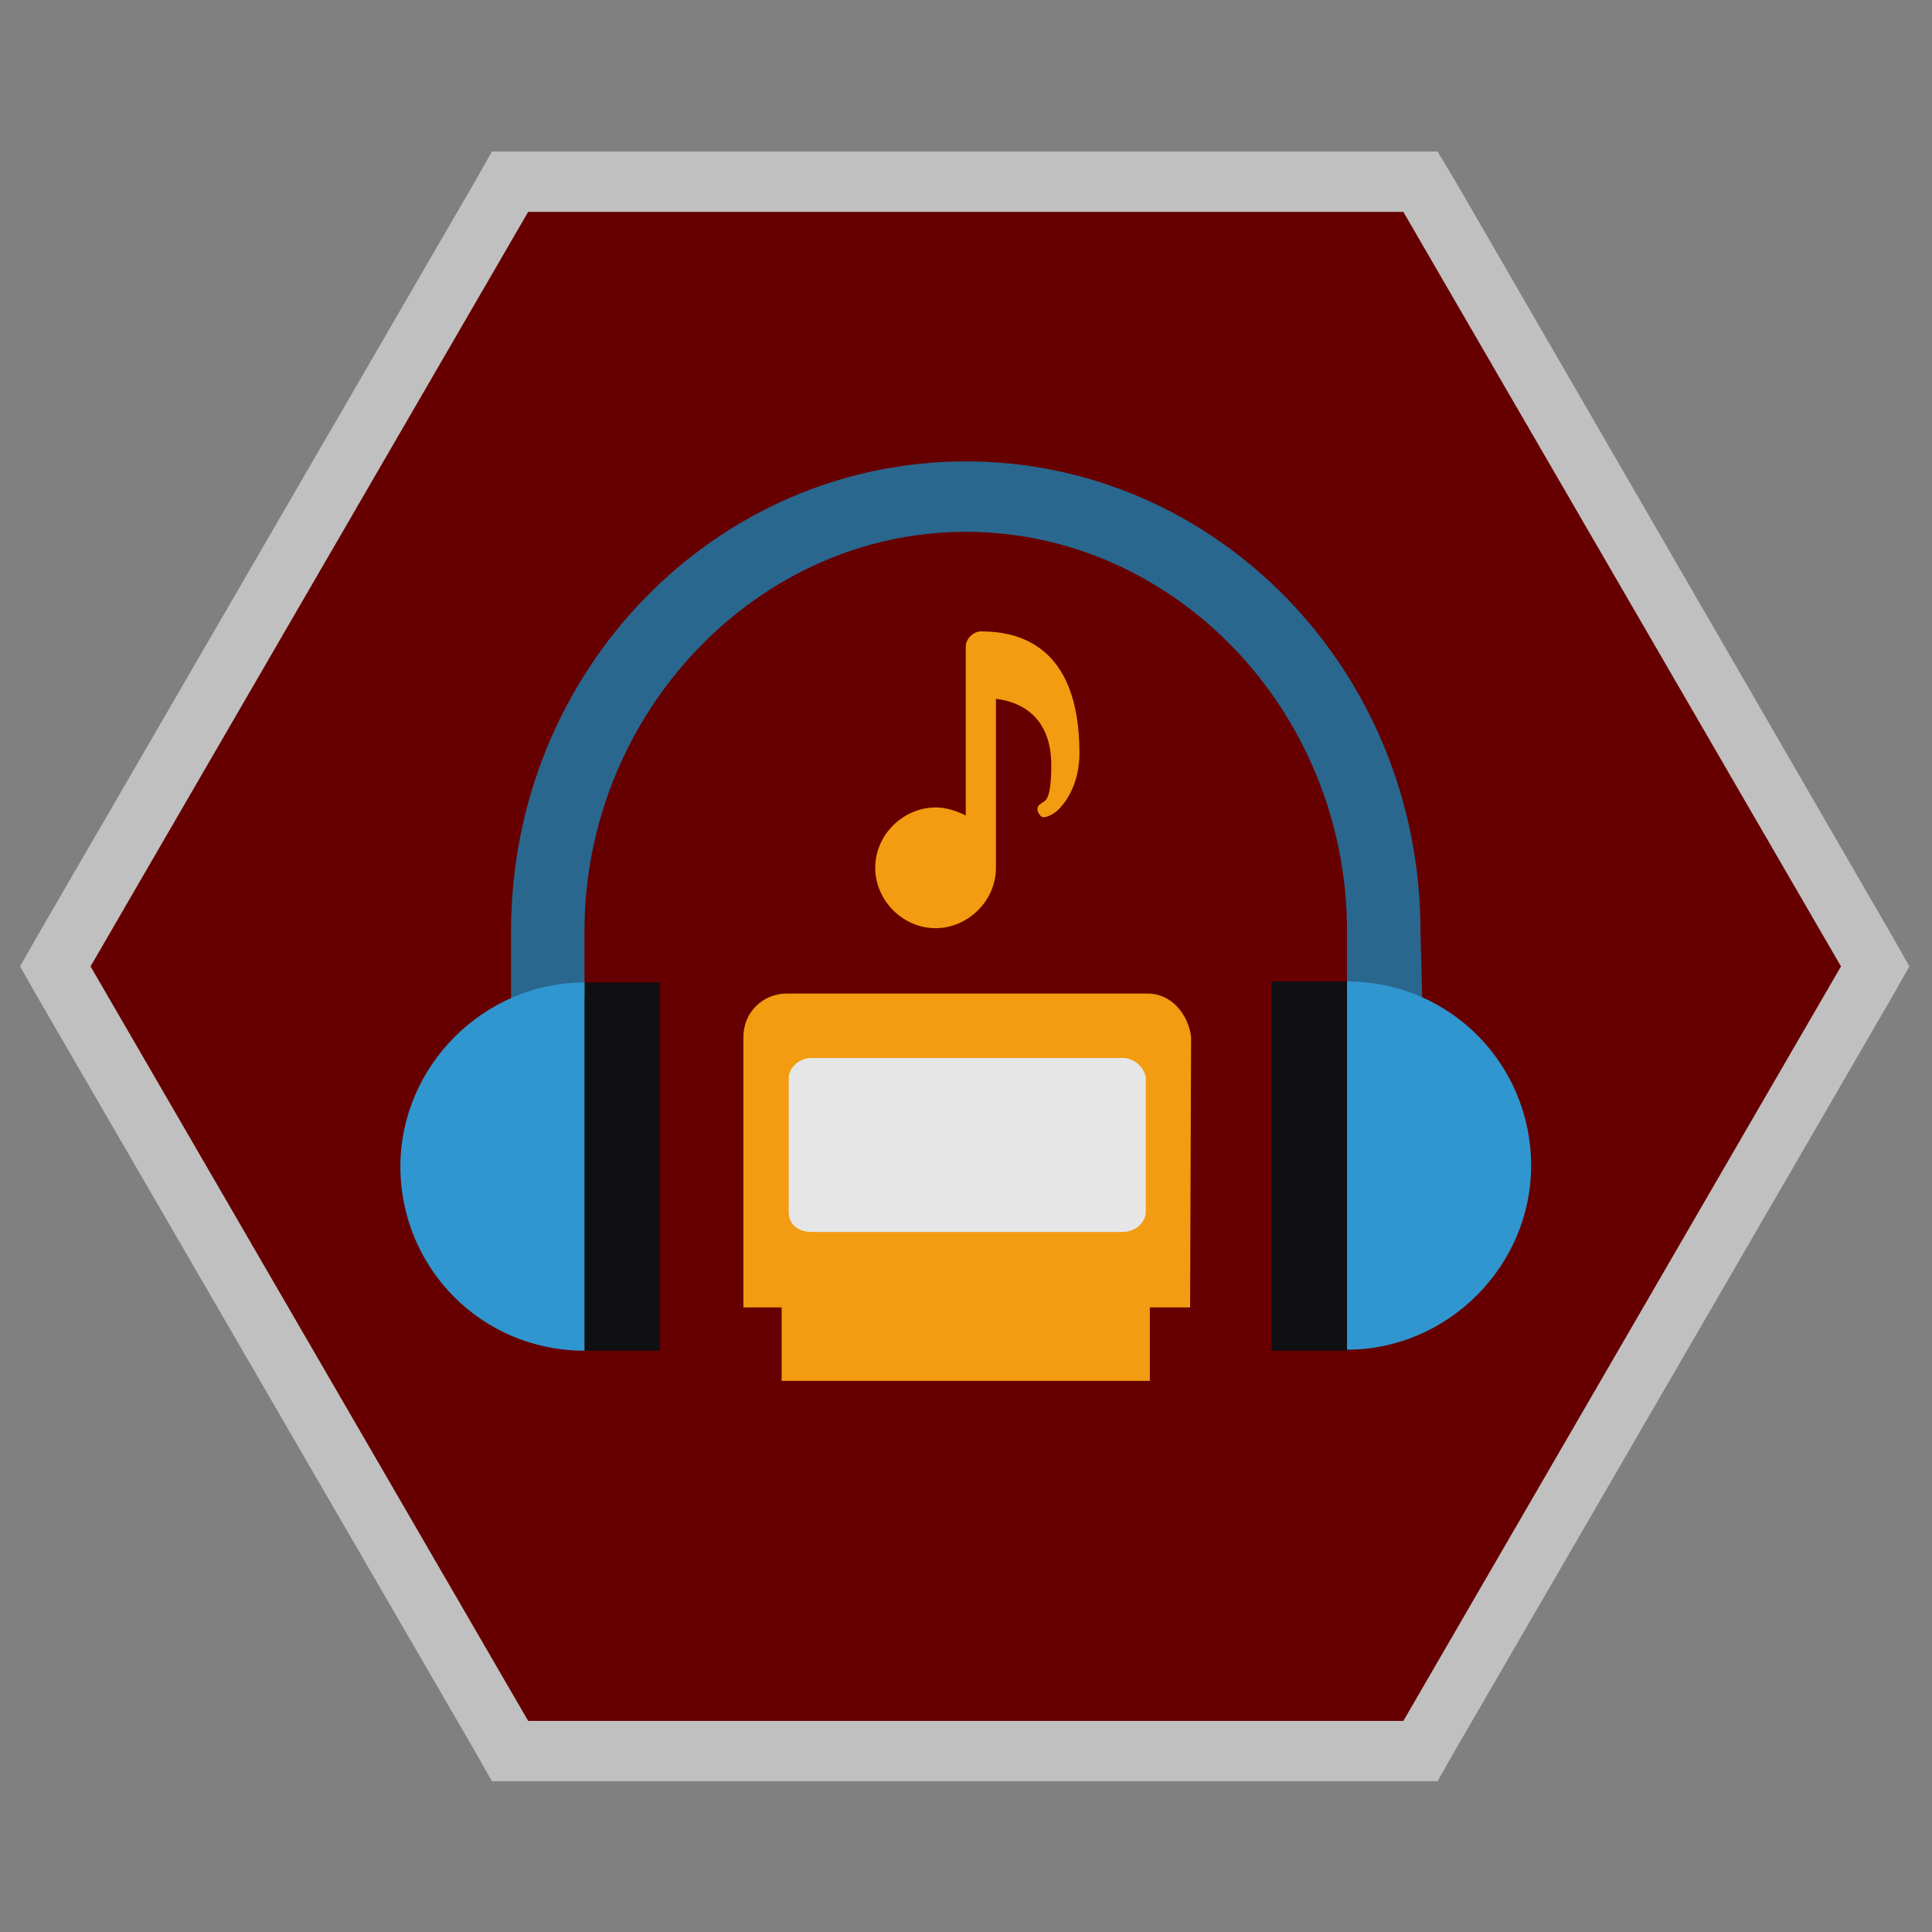 <?xml version="1.0" encoding="utf-8"?>
<!-- Generator: Adobe Illustrator 24.1.3, SVG Export Plug-In . SVG Version: 6.00 Build 0)  -->
<svg version="1.1"
	 id="svg2" xmlns:cc="http://creativecommons.org/ns#" xmlns:dc="http://purl.org/dc/elements/1.1/" xmlns:rdf="http://www.w3.org/1999/02/22-rdf-syntax-ns#" xmlns:svg="http://www.w3.org/2000/svg"
	 xmlns="http://www.w3.org/2000/svg" xmlns:xlink="http://www.w3.org/1999/xlink" x="0px" y="0px" viewBox="0 0 256 256"
	 style="enable-background:new 0 0 256 256;" xml:space="preserve">
<rect x="0" y="0" width="256" height="256" fill="#808080" stroke="none"/>
<style type="text/css">
	.st0{opacity:0.5;fill:#FFFFFF;enable-background:new    ;}
	.st1{fill:#660000;}
	.st2{fill:#100F13;}
	.st3{fill:#F39B11;}
	.st4{fill:#29678F;}
	.st5{fill:#E6E6E6;}
	.st6{fill:#3096CF;}
</style>
<g id="g10" transform="matrix(1.333,0,0,-1.333,0,341.333)">
	<path id="path28" class="st0" d="M142.9,241h-3.5h-87h-3.5l-1.7-3L3.7,163L2,160l1.7-3l43.5-75l1.7-3h3.5h87h3.5l1.7,3l43.5,75
		l1.7,3l-1.7,3l-43.4,75L142.9,241z"/>
	<g id="g36" transform="translate(186,228)">
		<path id="path38" class="st1" d="M-46.5,7h-87L-177-68l43.5-75h87L-3-68L-46.5,7z"/>
	</g>
	<g>
		<path class="st2" d="M65.6,121.8h-7.5l-5,18.3l5,18.3h7.5V121.8z"/>
		<polygon class="st2" points="133.9,121.8 126.4,121.8 126.4,158.5 133.9,158.5 138.9,140.1 		"/>
		<path class="st3" d="M118.3,126.1h-4v-7.3H77.7v7.3h-3.8V153c0,2.5,2,4.3,4.3,4.3h35.9c2.3,0,4-2,4.3-4.3L118.3,126.1L118.3,126.1
			z"/>
		<path class="st4" d="M133.9,157.2v6.3c0,21.8-17.1,39.7-37.9,39.7s-37.9-18.1-37.9-39.7v-6.3l-7.3-5.3v11.6
			c0,25.9,20.3,46.7,45.2,46.7s45.2-20.8,45.2-46.7l0.3-11.6L133.9,157.2z"/>
		<path class="st5" d="M111.6,150.9H80.7c-1.3,0-2.3-1-2.3-2v-13.3c0-1.3,1-2,2.3-2h30.9c1.3,0,2.3,1,2.3,2v13.3
			C113.8,149.9,112.8,150.9,111.6,150.9z"/>
		<path class="st6" d="M58.1,121.8c-10.3,0-18.3,8.3-18.3,18.3s8.3,18.3,18.3,18.3V121.8z"/>
		<path class="st6" d="M133.9,158.5c10.3,0,18.3-8.3,18.3-18.3s-8.3-18.3-18.3-18.3V158.5z"/>
		<path class="st3" d="M99,186.6v-16.8c0-3.3-2.8-6-6-6c-3.3,0-6,2.8-6,6c0,3.3,2.8,6,6,6c1,0,2-0.3,3-0.8v16.8
			c0,0.8,0.8,1.5,1.5,1.5l0,0c3.3,0,9.8-1,9.8-12.1c0-4-2.3-5.8-2.3-5.8s-1-0.8-1.5-0.5c-0.5,0.5-0.5,1,0,1.3c0.3,0.3,1,0,1,3.8
			C104.5,184.8,101.5,186.3,99,186.6z"/>
	</g>
</g>
</svg>
